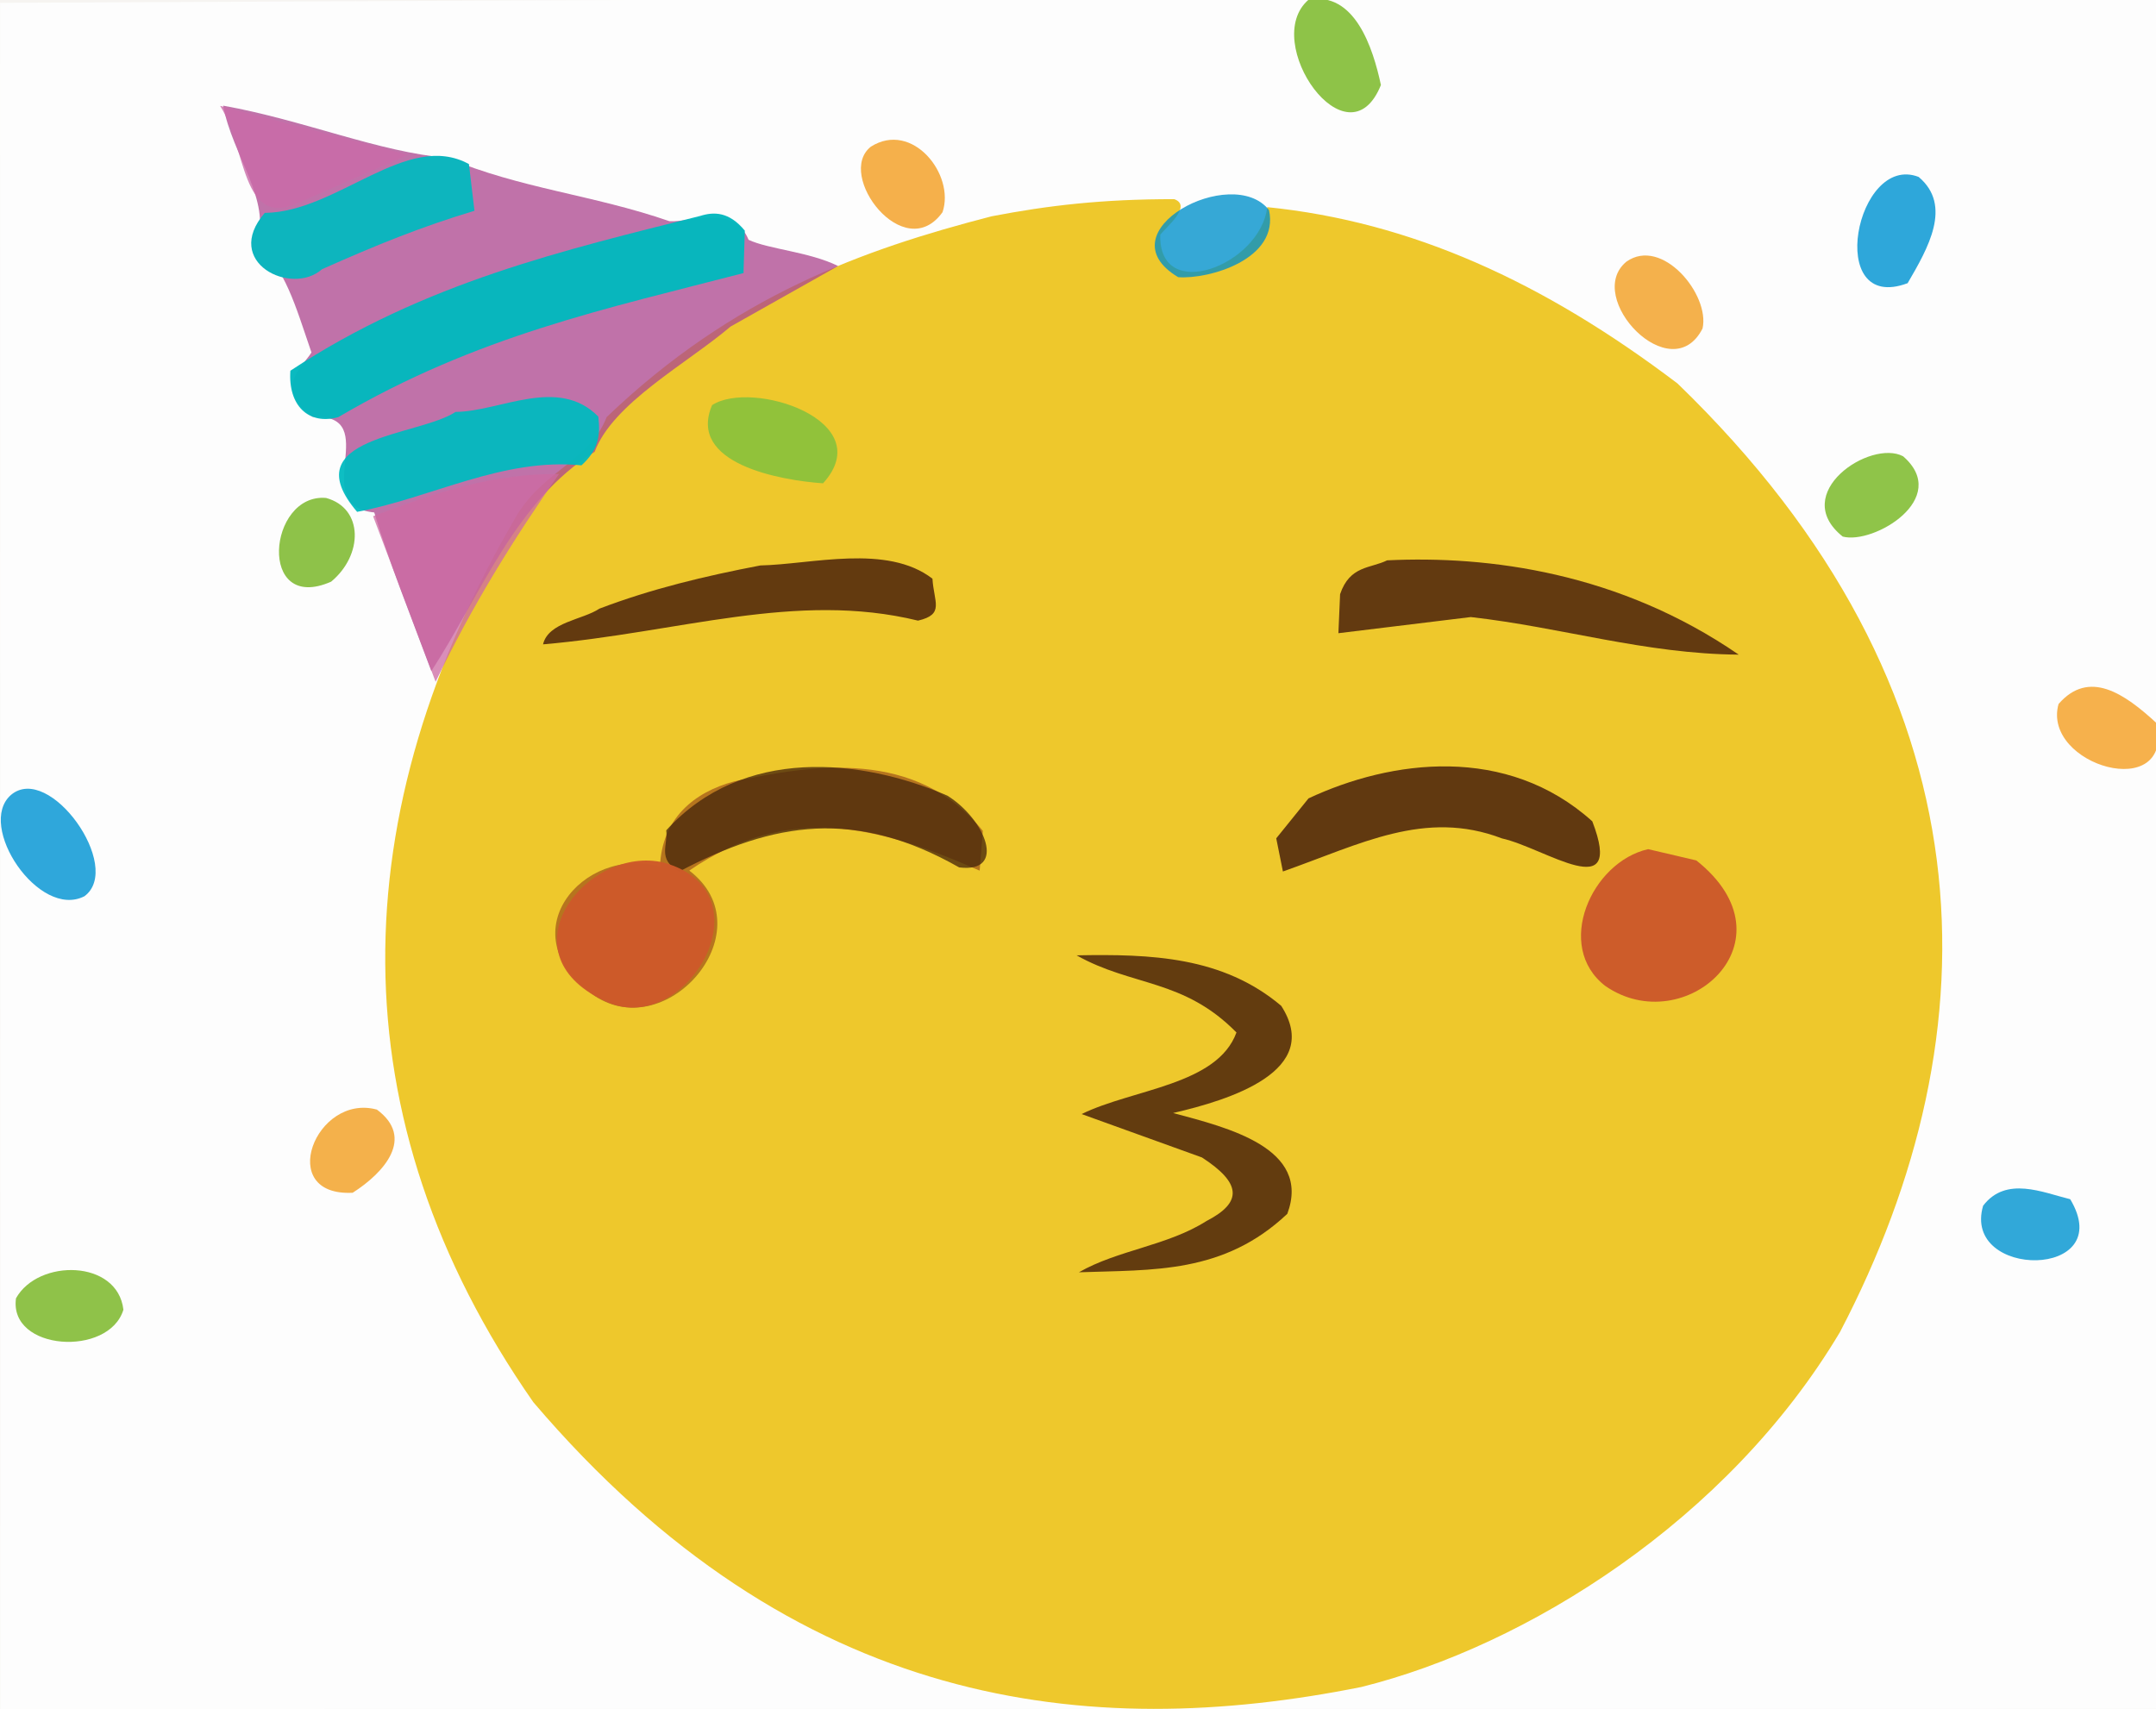 <?xml version="1.0" ?>
<svg xmlns="http://www.w3.org/2000/svg" version="1.1" width="512" height="406">
  <rect width="100%" height="100%" fill="#333333" stroke="none"/>
  <defs/>
  <g>
    <path d="M -0.633 -0.816 L 512.001 -0.825 L 512.0 406.0 L -0.627 406.0 L -0.633 -0.816" stroke-width="0.0" fill="rgb(254, 252, 249)" opacity="0.96" stroke="rgb(0, 0, 0)" stroke-opacity="0.0" stroke-linecap="round" stroke-linejoin="round"/>
    <path d="M 512.376 -0.768 C 340.653 -0.789 170.316 -0.178 0.03 0.677 L 0.075 405.898 L 512.383 405.863 L 512.376 -0.768" stroke-width="2.0" fill="rgb(254, 254, 253)" opacity="0.941" stroke="rgb(0, 0, 0)" stroke-opacity="0.0" stroke-linecap="round" stroke-linejoin="round"/>
    <path d="M 235.488 51.375 C 204.993 59.25 174.194 70.232 144.071 99.062 C 140.082 109.304 129.562 111.569 122.981 121.984 C 81.155 193.008 79.604 265.527 126.653 333.039 C 188.905 406.12 258.425 413.696 323.302 400.683 C 362.375 390.977 410.269 361.207 436.966 316.357 C 474.32 244.87 473.74 163.941 398.371 91.085 C 366.478 66.899 335.137 52.668 300.946 49.198 C 299.3 63.028 275.09 72.261 275.537 55.756 C 276.689 54.153 283.291 48.898 278.86 47.305 C 261.712 47.29 248.945 48.789 235.488 51.375" stroke-width="2.0" fill="rgb(237, 198, 38)" opacity="0.967" stroke="rgb(0, 0, 0)" stroke-opacity="0.0" stroke-linecap="round" stroke-linejoin="round"/>
    <path d="M 53.002 25.095 C 55.132 36.881 64.592 47.666 60.925 57.818 C 67.835 63.996 70.063 72.338 73.965 83.72 C 71.933 87.05 64.851 92.126 74.242 99.003 C 91.447 98.271 72.759 120.109 88.874 121.714 C 92.535 133.847 97.313 145.647 102.433 159.4 C 114.329 141.037 122.397 118.944 141.217 107.307 C 145.527 95.748 163.171 86.344 173.492 77.565 L 199.028 63.18 C 192.165 59.792 182.493 59.196 177.771 56.958 C 174.289 48.516 164.415 52.793 159.001 52.545 C 140.615 46.19 123.75 44.864 106.215 37.491 C 89.961 36.137 72.046 28.496 53.002 25.095" stroke-width="2.0" fill="rgb(173, 72, 144)" opacity="0.766" stroke="rgb(0, 0, 0)" stroke-opacity="0.0" stroke-linecap="round" stroke-linejoin="round"/>
    <path d="M 233.4 197.34 C 217.508 177.717 193.13 181.622 174.41 185.581 C 164.729 188.154 157.155 194.507 156.734 205.844 C 138.448 200.594 120.216 222.115 141.343 236.625 C 158.89 248.015 181.881 220.656 163.692 206.776 C 187.306 190.57 208.418 196.116 232.648 206.79 L 233.4 197.34" stroke-width="2.0" fill="rgb(174, 106, 29)" opacity="0.882" stroke="rgb(0, 0, 0)" stroke-opacity="0.0" stroke-linecap="round" stroke-linejoin="round"/>
    <path d="M 176.877 54.783 C 173.138 50.224 169.481 50.28 166.285 51.286 C 134.298 59.346 100.738 67.049 68.96 88.051 C 68.377 96.317 73.284 101.049 80.339 99.077 C 113.203 79.763 143.995 73.316 176.565 64.861 L 176.877 54.783" stroke-width="2.0" fill="rgb(3, 184, 190)" opacity="0.967" stroke="rgb(0, 0, 0)" stroke-opacity="0.0" stroke-linecap="round" stroke-linejoin="round"/>
    <path d="M 255.672 226.909 C 268.892 234.358 281.029 232.416 293.631 245.227 C 289.051 257.781 268.988 258.641 256.861 264.607 L 285.437 274.914 C 294.747 280.957 295.195 285.539 286.528 289.999 C 277.293 295.89 265.435 296.884 256.215 302.188 C 273.835 301.56 290.571 302.604 305.71 288.297 C 311.493 272.664 291.536 267.827 278.59 264.358 C 292.154 261.225 314.229 254.345 304.254 238.892 C 290.354 227.174 273.336 226.571 255.672 226.909" stroke-width="2.0" fill="rgb(99, 60, 15)" opacity="1.019" stroke="rgb(0, 0, 0)" stroke-opacity="0.0" stroke-linecap="round" stroke-linejoin="round"/>
    <path d="M 318.242 141.123 L 317.839 150.396 L 349.279 146.561 C 370.89 148.997 390.579 155.304 412.907 155.486 C 384.553 135.982 353.556 131.917 329.415 133.09 C 325.414 135.058 320.569 134.29 318.242 141.123" stroke-width="2.0" fill="rgb(99, 58, 16)" opacity="1.008" stroke="rgb(0, 0, 0)" stroke-opacity="0.0" stroke-linecap="round" stroke-linejoin="round"/>
    <path d="M 303.078 199.118 L 304.661 206.991 C 323.04 200.528 338.383 192.15 356.663 199.13 C 366.986 201.429 385.899 215.256 378.136 195.08 C 357.811 176.786 330.412 180.411 310.741 189.629 L 303.078 199.118" stroke-width="2.0" fill="rgb(97, 57, 16)" opacity="1.009" stroke="rgb(0, 0, 0)" stroke-opacity="0.0" stroke-linecap="round" stroke-linejoin="round"/>
    <path d="M 158.218 197.221 C 158.674 200.728 155.998 204.062 161.289 207.01 C 183.887 195.09 203.228 192.076 227.781 206.024 C 239.237 207.43 233.968 194.571 224.98 188.977 C 204.518 180.129 176.429 177.147 158.218 197.221" stroke-width="2.0" fill="rgb(70, 37, 11)" opacity="0.765" stroke="rgb(0, 0, 0)" stroke-opacity="0.0" stroke-linecap="round" stroke-linejoin="round"/>
    <path d="M 157.624 204.875 C 139.518 200.578 119.098 226.122 143.381 237.633 C 162.539 247.342 183.411 212.042 157.624 204.875" stroke-width="2.0" fill="rgb(205, 90, 42)" opacity="0.972" stroke="rgb(0, 0, 0)" stroke-opacity="0.0" stroke-linecap="round" stroke-linejoin="round"/>
    <path d="M 391.398 201.686 C 377.928 204.708 369.026 224.79 381.232 234.185 C 400.034 247.209 426.919 223.503 402.843 204.369 L 391.398 201.686" stroke-width="2.0" fill="rgb(205, 92, 42)" opacity="0.997" stroke="rgb(0, 0, 0)" stroke-opacity="0.0" stroke-linecap="round" stroke-linejoin="round"/>
    <path d="M 142.087 98.948 C 132.544 89.24 118.658 97.778 108.191 97.836 C 99.317 103.686 69.506 103.662 84.806 121.573 C 102.483 118.228 119.405 108.667 138.087 110.527 C 142.022 106.939 142.646 103.63 142.087 98.948" stroke-width="2.0" fill="rgb(0, 186, 191)" opacity="0.944" stroke="rgb(0, 0, 0)" stroke-opacity="0.0" stroke-linecap="round" stroke-linejoin="round"/>
    <path d="M 132.746 112.583 C 117.266 112.395 103.462 116.965 88.602 122.607 L 103.447 161.934 C 112.111 143.921 121.598 128.587 132.746 112.583" stroke-width="2.0" fill="rgb(205, 107, 164)" opacity="0.759" stroke="rgb(0, 0, 0)" stroke-opacity="0.0" stroke-linecap="round" stroke-linejoin="round"/>
    <path d="M 221.436 137.446 C 210.609 129.101 192.707 134.052 180.565 134.302 C 167.328 136.838 154.719 139.85 142.334 144.568 C 138.414 147.215 130.205 147.745 128.958 153.044 C 161.156 150.266 189.036 140.327 218.011 147.409 C 224.375 145.918 221.774 143.075 221.436 137.446" stroke-width="2.0" fill="rgb(99, 58, 15)" opacity="1.006" stroke="rgb(0, 0, 0)" stroke-opacity="0.0" stroke-linecap="round" stroke-linejoin="round"/>
    <path d="M 111.36 38.971 C 96.662 30.909 80.124 50.408 62.872 50.565 C 52.717 62.312 69.215 70.406 76.473 63.942 C 89.369 58.204 100.039 53.857 112.677 50.068 L 111.36 38.971" stroke-width="2.0" fill="rgb(13, 181, 190)" opacity="1.005" stroke="rgb(0, 0, 0)" stroke-opacity="0.0" stroke-linecap="round" stroke-linejoin="round"/>
    <path d="M 52.276 25.148 C 58.549 34.911 57.254 54.447 70.785 48.212 L 96.934 36.774 L 52.276 25.148" stroke-width="2.0" fill="rgb(202, 108, 168)" opacity="0.801" stroke="rgb(0, 0, 0)" stroke-opacity="0.0" stroke-linecap="round" stroke-linejoin="round"/>
    <path d="M 169.104 96.224 C 163.172 110.094 185.142 114.075 195.456 114.797 C 208.949 99.901 178.565 90.069 169.104 96.224" stroke-width="2.0" fill="rgb(145, 194, 58)" opacity="1.006" stroke="rgb(0, 0, 0)" stroke-opacity="0.0" stroke-linecap="round" stroke-linejoin="round"/>
    <path d="M 2.598 188.814 C -5.711 196.08 9.262 218.444 20.068 212.861 C 29.38 205.928 11.718 181.082 2.598 188.814" stroke-width="2.0" fill="rgb(47, 167, 219)" opacity="0.998" stroke="rgb(0, 0, 0)" stroke-opacity="0.0" stroke-linecap="round" stroke-linejoin="round"/>
    <path d="M 301.363 49.902 C 292.676 38.751 261.734 55.063 279.795 65.835 C 287.031 66.38 303.878 61.62 301.363 49.902" stroke-width="2.0" fill="rgb(-3, 145, 203)" opacity="0.789" stroke="rgb(0, 0, 0)" stroke-opacity="0.0" stroke-linecap="round" stroke-linejoin="round"/>
    <path d="M 310.752 -0.069 C 299.155 9.911 320.084 39.69 327.936 20.193 C 326.049 11.358 321.716 -2.103 310.752 -0.069" stroke-width="2.0" fill="rgb(142, 195, 72)" opacity="1.003" stroke="rgb(0, 0, 0)" stroke-opacity="0.0" stroke-linecap="round" stroke-linejoin="round"/>
    <path d="M 455.636 42.024 C 440.786 36.251 433.224 74.656 453.019 67.261 C 457.843 58.985 463.725 48.825 455.636 42.024" stroke-width="2.0" fill="rgb(46, 167, 218)" opacity="1" stroke="rgb(0, 0, 0)" stroke-opacity="0.0" stroke-linecap="round" stroke-linejoin="round"/>
    <path d="M 488.857 167.211 C 484.803 181.782 516.172 190.91 512.219 171.834 C 504.473 164.666 496.084 158.915 488.857 167.211" stroke-width="2.0" fill="rgb(246, 177, 76)" opacity="1.003" stroke="rgb(0, 0, 0)" stroke-opacity="0.0" stroke-linecap="round" stroke-linejoin="round"/>
    <path d="M 3.799 308.361 C 2.057 320.88 25.884 322.367 29.305 311.078 C 27.941 299.131 9.084 298.903 3.799 308.361" stroke-width="2.0" fill="rgb(143, 194, 73)" opacity="1.001" stroke="rgb(0, 0, 0)" stroke-opacity="0.0" stroke-linecap="round" stroke-linejoin="round"/>
    <path d="M 386.237 62.147 C 375.98 70.605 396.89 92.618 404.316 78.019 C 406.131 69.973 394.69 56.161 386.237 62.147" stroke-width="2.0" fill="rgb(244, 177, 76)" opacity="0.999" stroke="rgb(0, 0, 0)" stroke-opacity="0.0" stroke-linecap="round" stroke-linejoin="round"/>
    <path d="M 451.942 108.373 C 444.139 104.24 424.789 117.187 437.599 127.442 C 444.919 129.409 463.446 118.372 451.942 108.373" stroke-width="2.0" fill="rgb(143, 196, 73)" opacity="1.004" stroke="rgb(0, 0, 0)" stroke-opacity="0.0" stroke-linecap="round" stroke-linejoin="round"/>
    <path d="M 470.945 286.378 C 465.816 303.909 503.043 303.9 491.628 284.833 C 485.11 283.241 476.378 279.25 470.945 286.378" stroke-width="2.0" fill="rgb(49, 168, 217)" opacity="1.005" stroke="rgb(0, 0, 0)" stroke-opacity="0.0" stroke-linecap="round" stroke-linejoin="round"/>
    <path d="M 206.813 34.834 C 198.323 41.528 214.746 63.09 223.827 50.399 C 226.868 41.47 216.648 28.6 206.813 34.834" stroke-width="2.0" fill="rgb(245, 176, 75)" opacity="1.003" stroke="rgb(0, 0, 0)" stroke-opacity="0.0" stroke-linecap="round" stroke-linejoin="round"/>
    <path d="M 77.435 118.272 C 63.597 117.073 61.064 145.873 78.629 138.16 C 86.237 131.884 86.397 120.719 77.435 118.272" stroke-width="2.0" fill="rgb(142, 194, 73)" opacity="1.004" stroke="rgb(0, 0, 0)" stroke-opacity="0.0" stroke-linecap="round" stroke-linejoin="round"/>
    <path d="M 89.507 263.546 C 74.937 259.579 65.369 284.235 83.755 283.297 C 91.243 278.514 98.569 270.266 89.507 263.546" stroke-width="2.0" fill="rgb(244, 177, 75)" opacity="0.996" stroke="rgb(0, 0, 0)" stroke-opacity="0.0" stroke-linecap="round" stroke-linejoin="round"/>
  </g>
</svg>
